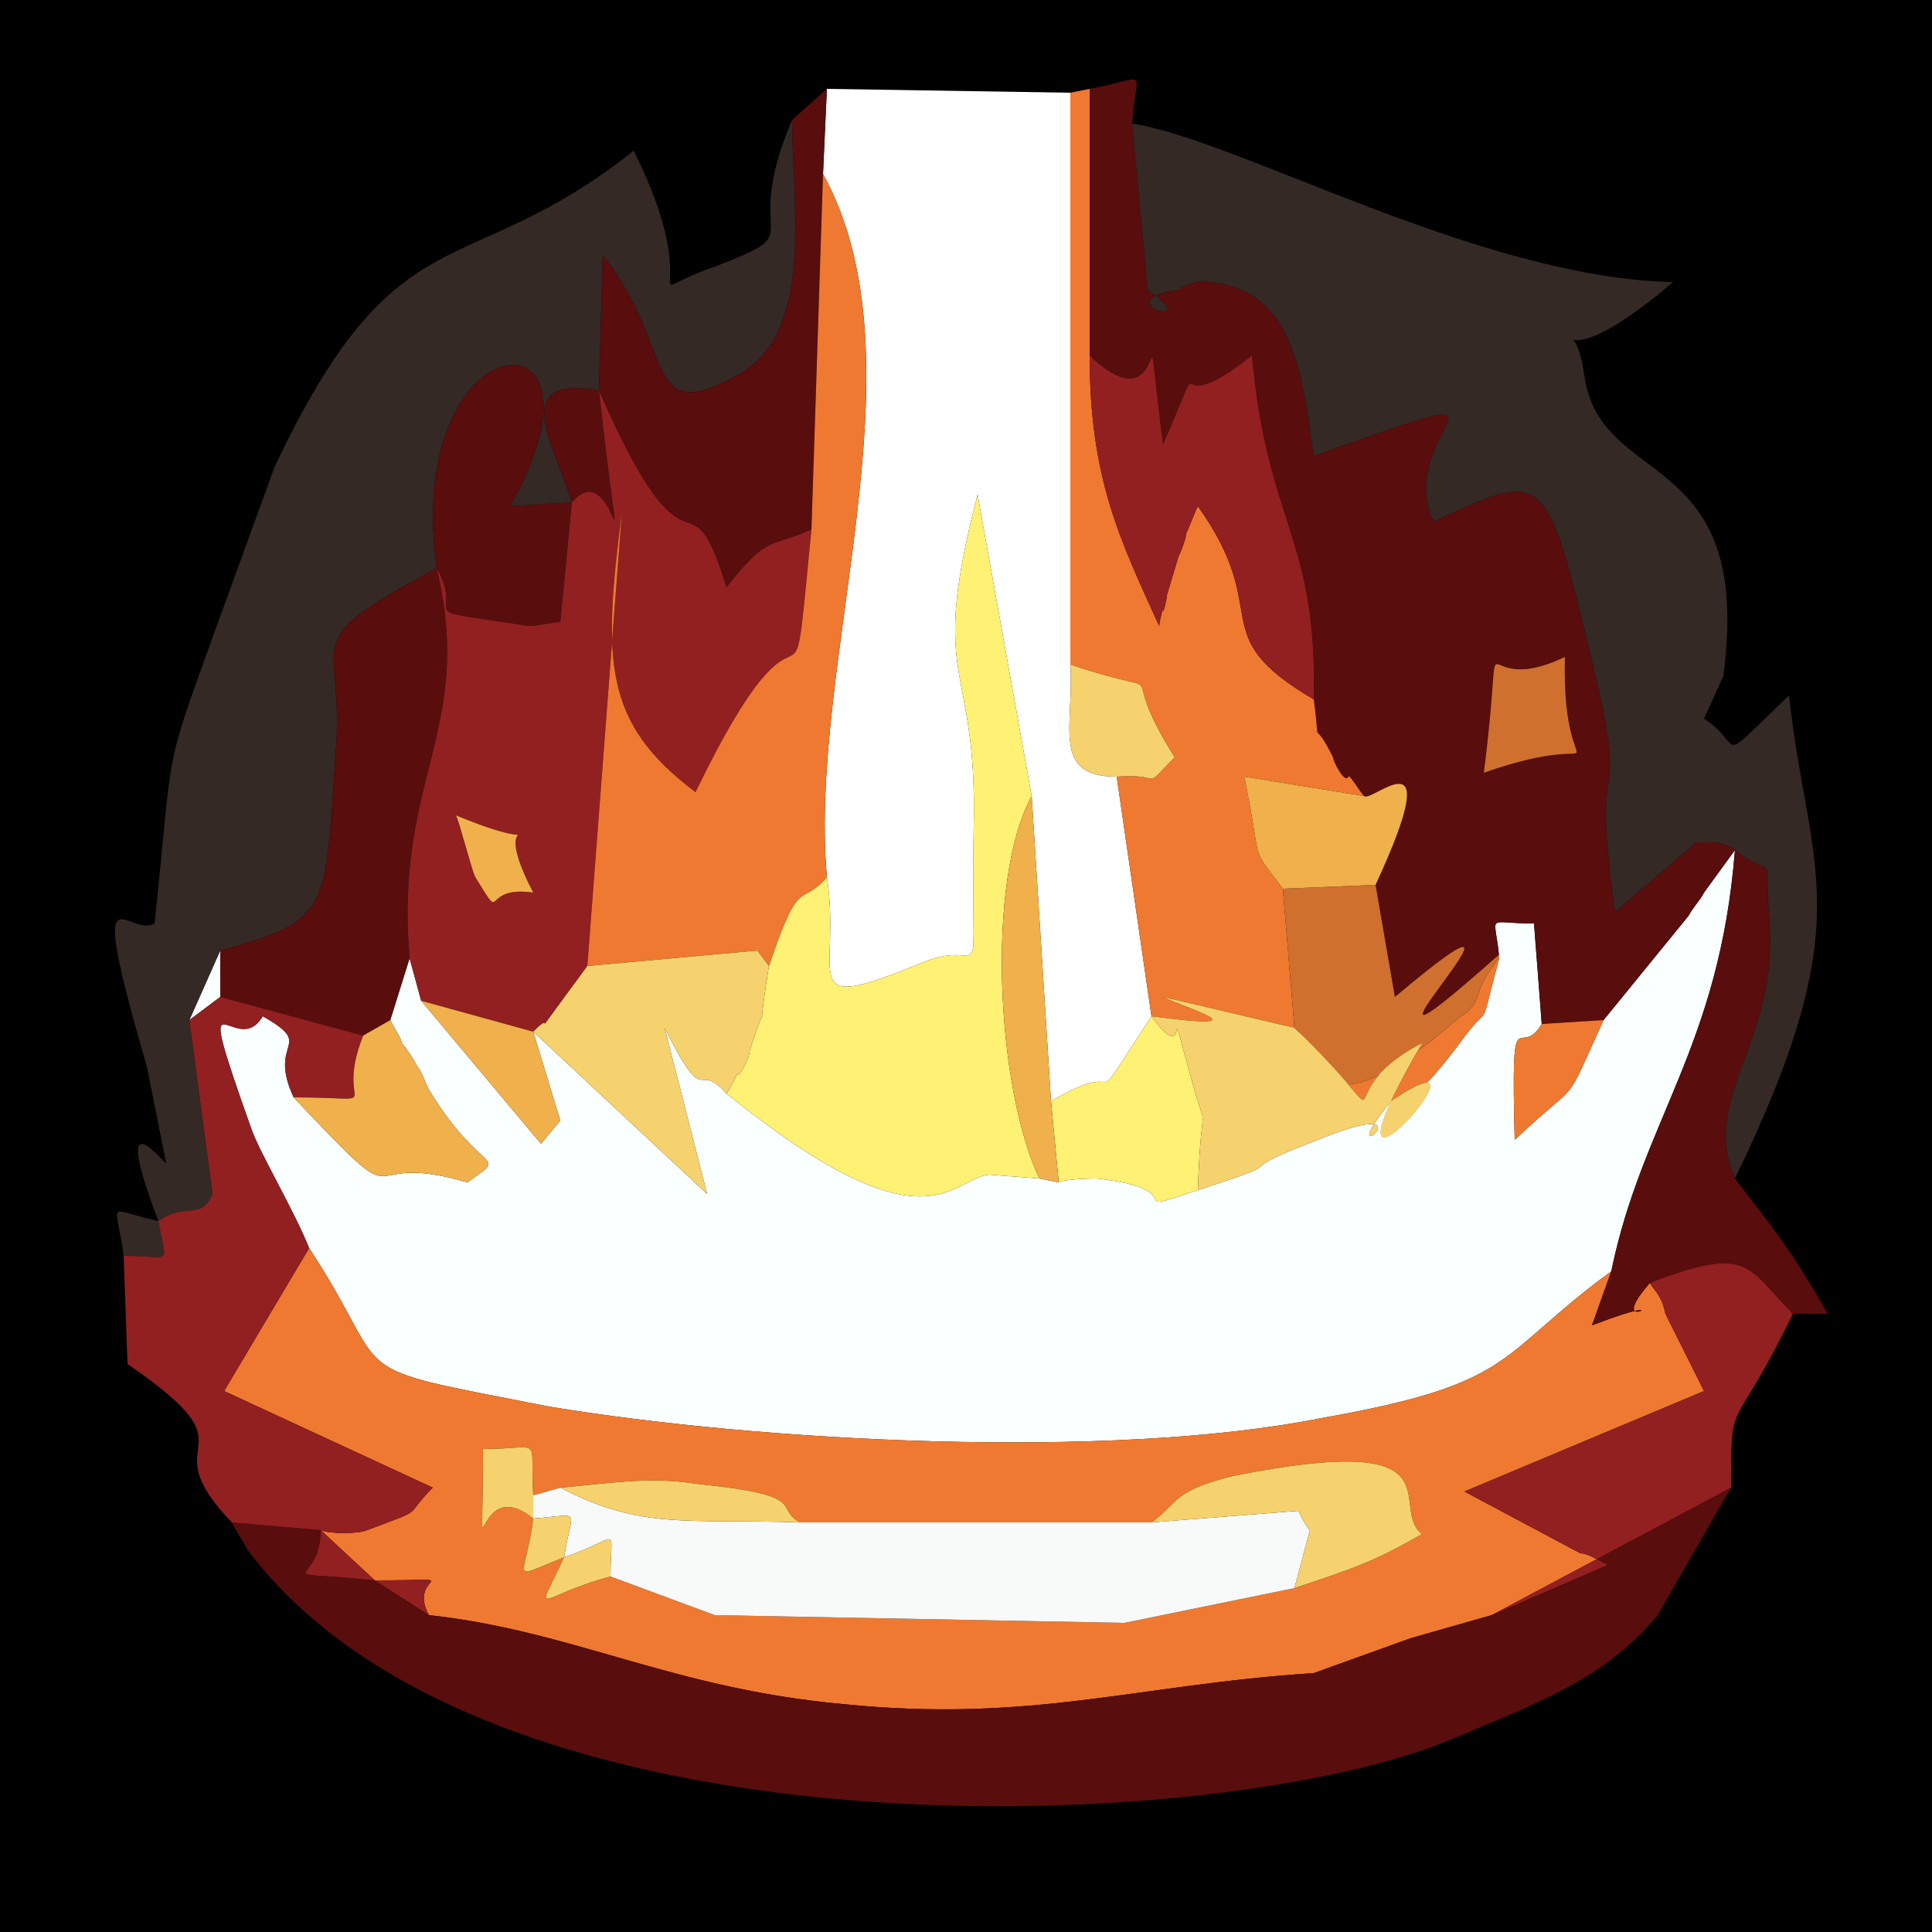 <?xml version="1.0" encoding="UTF-8"?>
<!DOCTYPE svg PUBLIC "-//W3C//DTD SVG 1.1//EN" "http://www.w3.org/Graphics/SVG/1.1/DTD/svg11.dtd">
<!-- Creator: CorelDRAW X8 -->
<svg xmlns="http://www.w3.org/2000/svg" xml:space="preserve" width="500px" height="500px" version="1.1" shape-rendering="geometricPrecision" text-rendering="geometricPrecision" image-rendering="optimizeQuality" fill-rule="evenodd" clip-rule="evenodd"
viewBox="0 0 500 500"
 xmlns:xlink="http://www.w3.org/1999/xlink">
 <rect x="0" y="0" width="500" height="500" fill="#808080" stroke="none"/>
 <g id="Layer_x0020_1">
  <rect fill="black" stroke="black" stroke-width="2.362" width="500" height="500"/>
  <path fill="#FAFFFF" d="M188 283c-8,-9 -5,5 -16,-17l11 43 -45 -42 7 23 -5 6 -31 -37 -3 -11 -5 16c1,2 3,5 3,6 1,1 3,4 4,6 1,1 2,4 3,6 14,23 21,16 10,24 -31,-9 -13,12 -45,-22 -7,-15 6,-13 -8,-21 -7,12 -19,-16 -3,29 2,6 11,21 15,31 23,35 6,30 62,41 54,9 145,14 200,3 51,-9 45,-16 75,-38 8,-39 28,-58 32,-109l-8 11c-1,2 -3,4 -4,6l-22 27c-11,24 -5,14 -23,31 -1,-39 1,-20 7,-30l-2 -26c-13,0 -10,-3 -9,9 -6,22 -1,9 -11,23 -13,17 -10,9 -17,14 -17,21 13,-3 -19,10 -26,10 -3,4 -31,13 -21,7 0,0 -26,-3 0,0 -8,0 -10,1l-5 -1 -13 -1c-10,1 -16,21 -68,-21zm-131 -37l-8 18 8 -6 0 -12z"/>
  <path fill="#EF7930" d="M138 387l7 -2c12,-1 23,-3 35,-1 30,3 20,6 27,10l91 0c7,-5 5,-8 21,-12 60,-12 40,8 49,15 -12,7 -18,9 -33,14l-44 9 -106 -2 -27 -10c-19,5 -20,12 -12,-5 -15,6 -10,6 -8,-10 -16,-13 -13,23 -13,-18 16,0 12,-4 13,12zm-55 9l14 13c26,0 8,-2 14,9 37,4 63,19 107,23 49,5 76,-5 122,-8l25 -9 21 -6 30 -13c-2,-1 -5,-3 -7,-3l-30 -16 62 -26 -10 -20c-1,-5 -3,-6 -4,-8 -13,15 11,1 -15,11l5 -14c-30,22 -24,29 -75,38 -55,11 -146,6 -200,-3 -56,-11 -39,-6 -62,-41l-22 37 54 25c-8,8 -1,5 -17,11 -2,1 -10,1 -12,0z"/>
  <path fill="white" d="M213 45c27,49 -4,126 1,182 4,26 -9,36 25,22 17,-7 12,12 13,-35 1,-44 -12,-36 1,-86l14 78 5 79c22,-13 7,7 26,-22l-9 -62c-17,0 -11,-13 -12,-29l0 -148 -63 -1 -1 22z"/>
  <path fill="#590D0D" d="M405 170c-1,39 16,17 -21,30 6,-47 -4,-18 21,-30zm-123 -78c22,21 13,-24 19,23 13,-30 -1,-4 23,-23 4,44 17,47 16,89 2,15 -1,3 5,15 0,1 3,7 4,5 0,-1 3,4 4,5 2,2 22,-18 3,23l5 29c50,-42 -26,36 27,-11l0 1c-1,-12 -4,-9 9,-9l2 26 16 -1 22 -27c1,-2 3,-4 4,-6l8 -11c-4,51 -24,70 -32,109l-5 14c26,-10 2,4 15,-11 26,-10 25,-4 37,8l9 0c-9,-16 -14,-22 -24,-35 -9,-21 11,-35 9,-66 -2,-21 3,-10 -9,-19 -1,-1 -4,-2 -5,-2 -1,0 -4,0 -5,0l-21 18c-7,-48 5,-21 -7,-69 -11,-46 -12,-45 -40,-32 -11,-24 31,-39 -31,-17 -3,-21 -5,-43 -27,-45 -2,-1 -7,1 -8,2 -20,3 8,11 -8,0l-4 -43c1,-15 5,-12 -11,-9l0 69z"/>
  <path fill="#342925" d="M293 32l4 43c16,11 -12,3 8,0 1,-1 6,-3 8,-2 22,2 24,24 27,45 62,-22 20,-7 31,17 28,-13 29,-14 40,32 12,48 0,21 7,69l21 -18c1,0 4,0 5,0 1,0 4,1 5,2 12,9 7,-2 9,19 2,31 -18,45 -9,66 33,-68 19,-79 14,-125 -20,19 -11,13 -22,6l5 -11c8,-60 -32,-48 -36,-78 -3,-21 -11,5 23,-24 -50,-1 -113,-37 -140,-41z"/>
  <path fill="#342925" d="M41 316c-14,-3 -11,-6 -9,9 13,0 11,3 9,-9 7,-5 11,0 14,-7l-6 -45 8 -18c29,-8 27,-10 30,-53 2,-29 -11,-26 26,-46 -9,-65 49,-69 19,-16l16 -1c-4,-14 -17,-33 7,-29l1 -35c19,24 10,45 35,31 20,-11 14,-44 14,-66 -14,33 6,28 -20,38 -23,8 -1,10 -21,-30 -44,35 -61,14 -93,82l-16 44c-13,36 -10,27 -15,74 -7,4 -18,-18 -2,37l5 25c0,1 -15,-19 -2,15z"/>
  <path fill="#590D0D" d="M386 418l-21 6 -25 9c-46,3 -73,13 -122,8 -44,-4 -70,-19 -107,-23l-14 -9c-29,-3 -14,2 -14,-13l-23 -2c1,2 3,5 4,7 62,83 253,74 312,49 21,-9 39,-15 53,-32l19 -33 -62 33z"/>
  <path fill="#590D0D" d="M113 147c-37,20 -24,17 -26,46 -3,43 -1,45 -30,53l0 12 37 10 7 -4 5 -16c-4,-47 17,-59 7,-101 8,14 -9,10 24,15 2,0 6,-1 8,-1l3 -31c12,-14 14,34 7,-29 24,55 23,18 33,51 11,-14 11,-10 22,-15l3 -92 1 -22 -9 8c0,22 6,55 -14,66 -25,14 -16,-7 -35,-31l-1 35c-24,-4 -11,15 -7,29l-16 1c30,-53 -28,-49 -19,16z"/>
  <path fill="#922020" d="M118 211c29,12 7,-5 20,20 -14,-2 -7,9 -15,-4 -1,-2 -4,-14 -5,-16zm30 -81l-3 31c-2,0 -6,1 -8,1 -33,-5 -16,-1 -24,-15 10,42 -11,54 -7,101l3 11 29 8c1,-1 3,-3 3,-2l11 -15 9 -118c-5,39 -5,55 19,73 31,-64 24,-7 30,-68 -11,5 -11,1 -22,15 -10,-33 -9,4 -33,-51 7,63 5,15 -7,29z"/>
  <path fill="#FFF173" d="M269 305l5 1c2,-1 10,-1 10,-1 26,3 5,10 26,3 1,-28 3,-11 -2,-30 -7,-25 1,0 -10,-15 -19,29 -4,9 -26,22l2 21 -5 -1c-11,-23 -14,-77 -2,-99l-14 -78c-13,50 0,42 -1,86 -1,47 4,28 -13,35 -34,14 -21,4 -25,-22 -7,8 -7,-1 -15,23 -4,25 1,3 -5,22 0,2 -3,7 -3,6 0,-1 -2,4 -3,5 52,42 58,22 68,21l13 1z"/>
  <path fill="#EF7930" d="M360 285c7,-5 4,3 17,-14 10,-14 5,-1 11,-23l0 -1c-1,3 -3,4 -5,9 -1,4 -3,6 -5,7 -40,35 -36,8 -43,3l-3 -36c-9,-12 -5,-5 -10,-29l31 5c-1,-1 -4,-6 -4,-5 -1,2 -4,-4 -4,-5 -6,-12 -3,0 -5,-15 -29,-17 -10,-22 -30,-50 -1,2 -2,5 -3,7 0,1 -1,4 -2,6l-3 10c0,1 -1,5 -1,4 0,-1 -1,3 -1,4 -10,-22 -18,-38 -18,-70l0 -69 -5 1 0 148c30,10 10,-3 27,24 -9,9 -2,4 -15,5l9 62c30,4 9,-2 3,-5l34 8c31,30 6,18 33,4 -33,57 24,-7 -8,15zm55 -21l-16 1c-6,10 -8,-9 -7,30 18,-17 12,-7 23,-31z"/>
  <path fill="#EF7930" d="M210 137c-6,61 1,4 -30,68 -24,-18 -24,-34 -19,-73l-9 118 44 -4 3 4c8,-24 8,-15 15,-23 -5,-56 26,-133 -1,-182l-3 92z"/>
  <path fill="#F8F9F9" d="M146 403c15,-5 12,-9 12,5l27 10 106 2 44 -9 4 -15c-1,-1 -2,-3 -3,-5l-38 3 -91 0c-29,-1 -41,2 -62,-9l-7 2 0 6c13,-1 10,-3 8,10z"/>
  <path fill="#922020" d="M49 264l6 45c-3,7 -7,2 -14,7 2,12 4,9 -9,9l1 28c35,24 5,18 27,41l23 2c0,15 -15,10 14,13l14 9c-6,-11 12,-9 -14,-9l-14 -13c2,1 10,1 12,0 16,-6 9,-3 17,-11l-54 -25 22 -37c-4,-10 -13,-25 -15,-31 -16,-45 -4,-17 3,-29 14,8 1,6 8,21 26,0 10,4 18,-16l-37 -10 -8 6z"/>
  <path fill="#922020" d="M340 181c1,-42 -12,-45 -16,-89 -24,19 -10,-7 -23,23 -6,-47 3,-2 -19,-23 0,32 8,48 18,70 0,-1 1,-5 1,-4 0,1 1,-3 1,-4l3 -10c1,-2 2,-5 2,-6 1,-2 2,-5 3,-7 20,28 1,33 30,50z"/>
  <path fill="#922020" d="M386 418l-21 6 -25 9 25 -9 21 -6 62 -33c0,-25 0,-12 16,-45 -12,-12 -11,-18 -37,-8 1,2 3,3 4,8l10 20 -62 26 30 16c2,0 5,2 7,3l-30 13z"/>
  <path fill="#F6D26E" d="M138 267l45 42 -11 -43c11,22 8,8 16,17 1,-1 3,-6 3,-5 0,1 3,-4 3,-6 6,-19 1,3 5,-22l-3 -4 -44 4 -11 15c0,-1 -2,1 -3,2z"/>
  <path fill="#CF702F" d="M335 266c7,5 3,32 43,-3 2,-1 4,-3 5,-7 2,-5 4,-6 5,-9 -53,47 23,-31 -27,11l-5 -29 -24 1 3 36z"/>
  <path fill="#F0B04C" d="M138 267l-29 -8 31 37 5 -6 -7 -23zm-44 1c-8,20 8,16 -18,16 32,34 14,13 45,22 11,-8 4,-1 -10,-24 -1,-2 -2,-5 -3,-6 -1,-2 -3,-5 -4,-6 0,-1 -2,-4 -3,-6l-7 4z"/>
  <path fill="#F6D26E" d="M310 308c28,-9 5,-3 31,-13 32,-13 2,11 19,-10 32,-22 -25,42 8,-15 -27,14 -2,26 -33,-4l-34 -8c6,3 27,9 -3,5 11,15 3,-10 10,15 5,19 3,2 2,30z"/>
  <path fill="#F6D26E" d="M335 411l-44 9 44 -9c15,-5 21,-7 33,-14 -9,-7 11,-27 -49,-15 -16,4 -14,7 -21,12l38 -3c1,2 2,4 3,5l-4 15z"/>
  <path fill="#F6D26E" d="M138 393c-2,16 -7,16 8,10 -8,17 -7,10 12,5l27 10 -27 -10c0,-14 3,-10 -12,-5 2,-13 5,-11 -8,-10l0 -6c-1,-16 3,-12 -13,-12 0,41 -3,5 13,18zm69 1c-7,-4 3,-7 -27,-10 -12,-2 -23,0 -35,1 21,11 33,8 62,9z"/>
  <path fill="#F0B04C" d="M332 230l24 -1c19,-41 -1,-21 -3,-23l-31 -5c5,24 1,17 10,29z"/>
  <path fill="#F0B04C" d="M269 305l5 1 -2 -21 -5 -79c-12,22 -9,76 2,99z"/>
  <path fill="#F6D26E" d="M289 201c13,-1 6,4 15,-5 -17,-27 3,-14 -27,-24 1,16 -5,29 12,29z"/>
  <path fill="#CF702F" d="M384 200c37,-13 20,9 21,-30 -25,12 -15,-17 -21,30z"/>
  <path fill="#F0B04C" d="M118 211c1,2 4,14 5,16 8,13 1,2 15,4 -13,-25 9,-8 -20,-20z"/>
 </g>
</svg>
